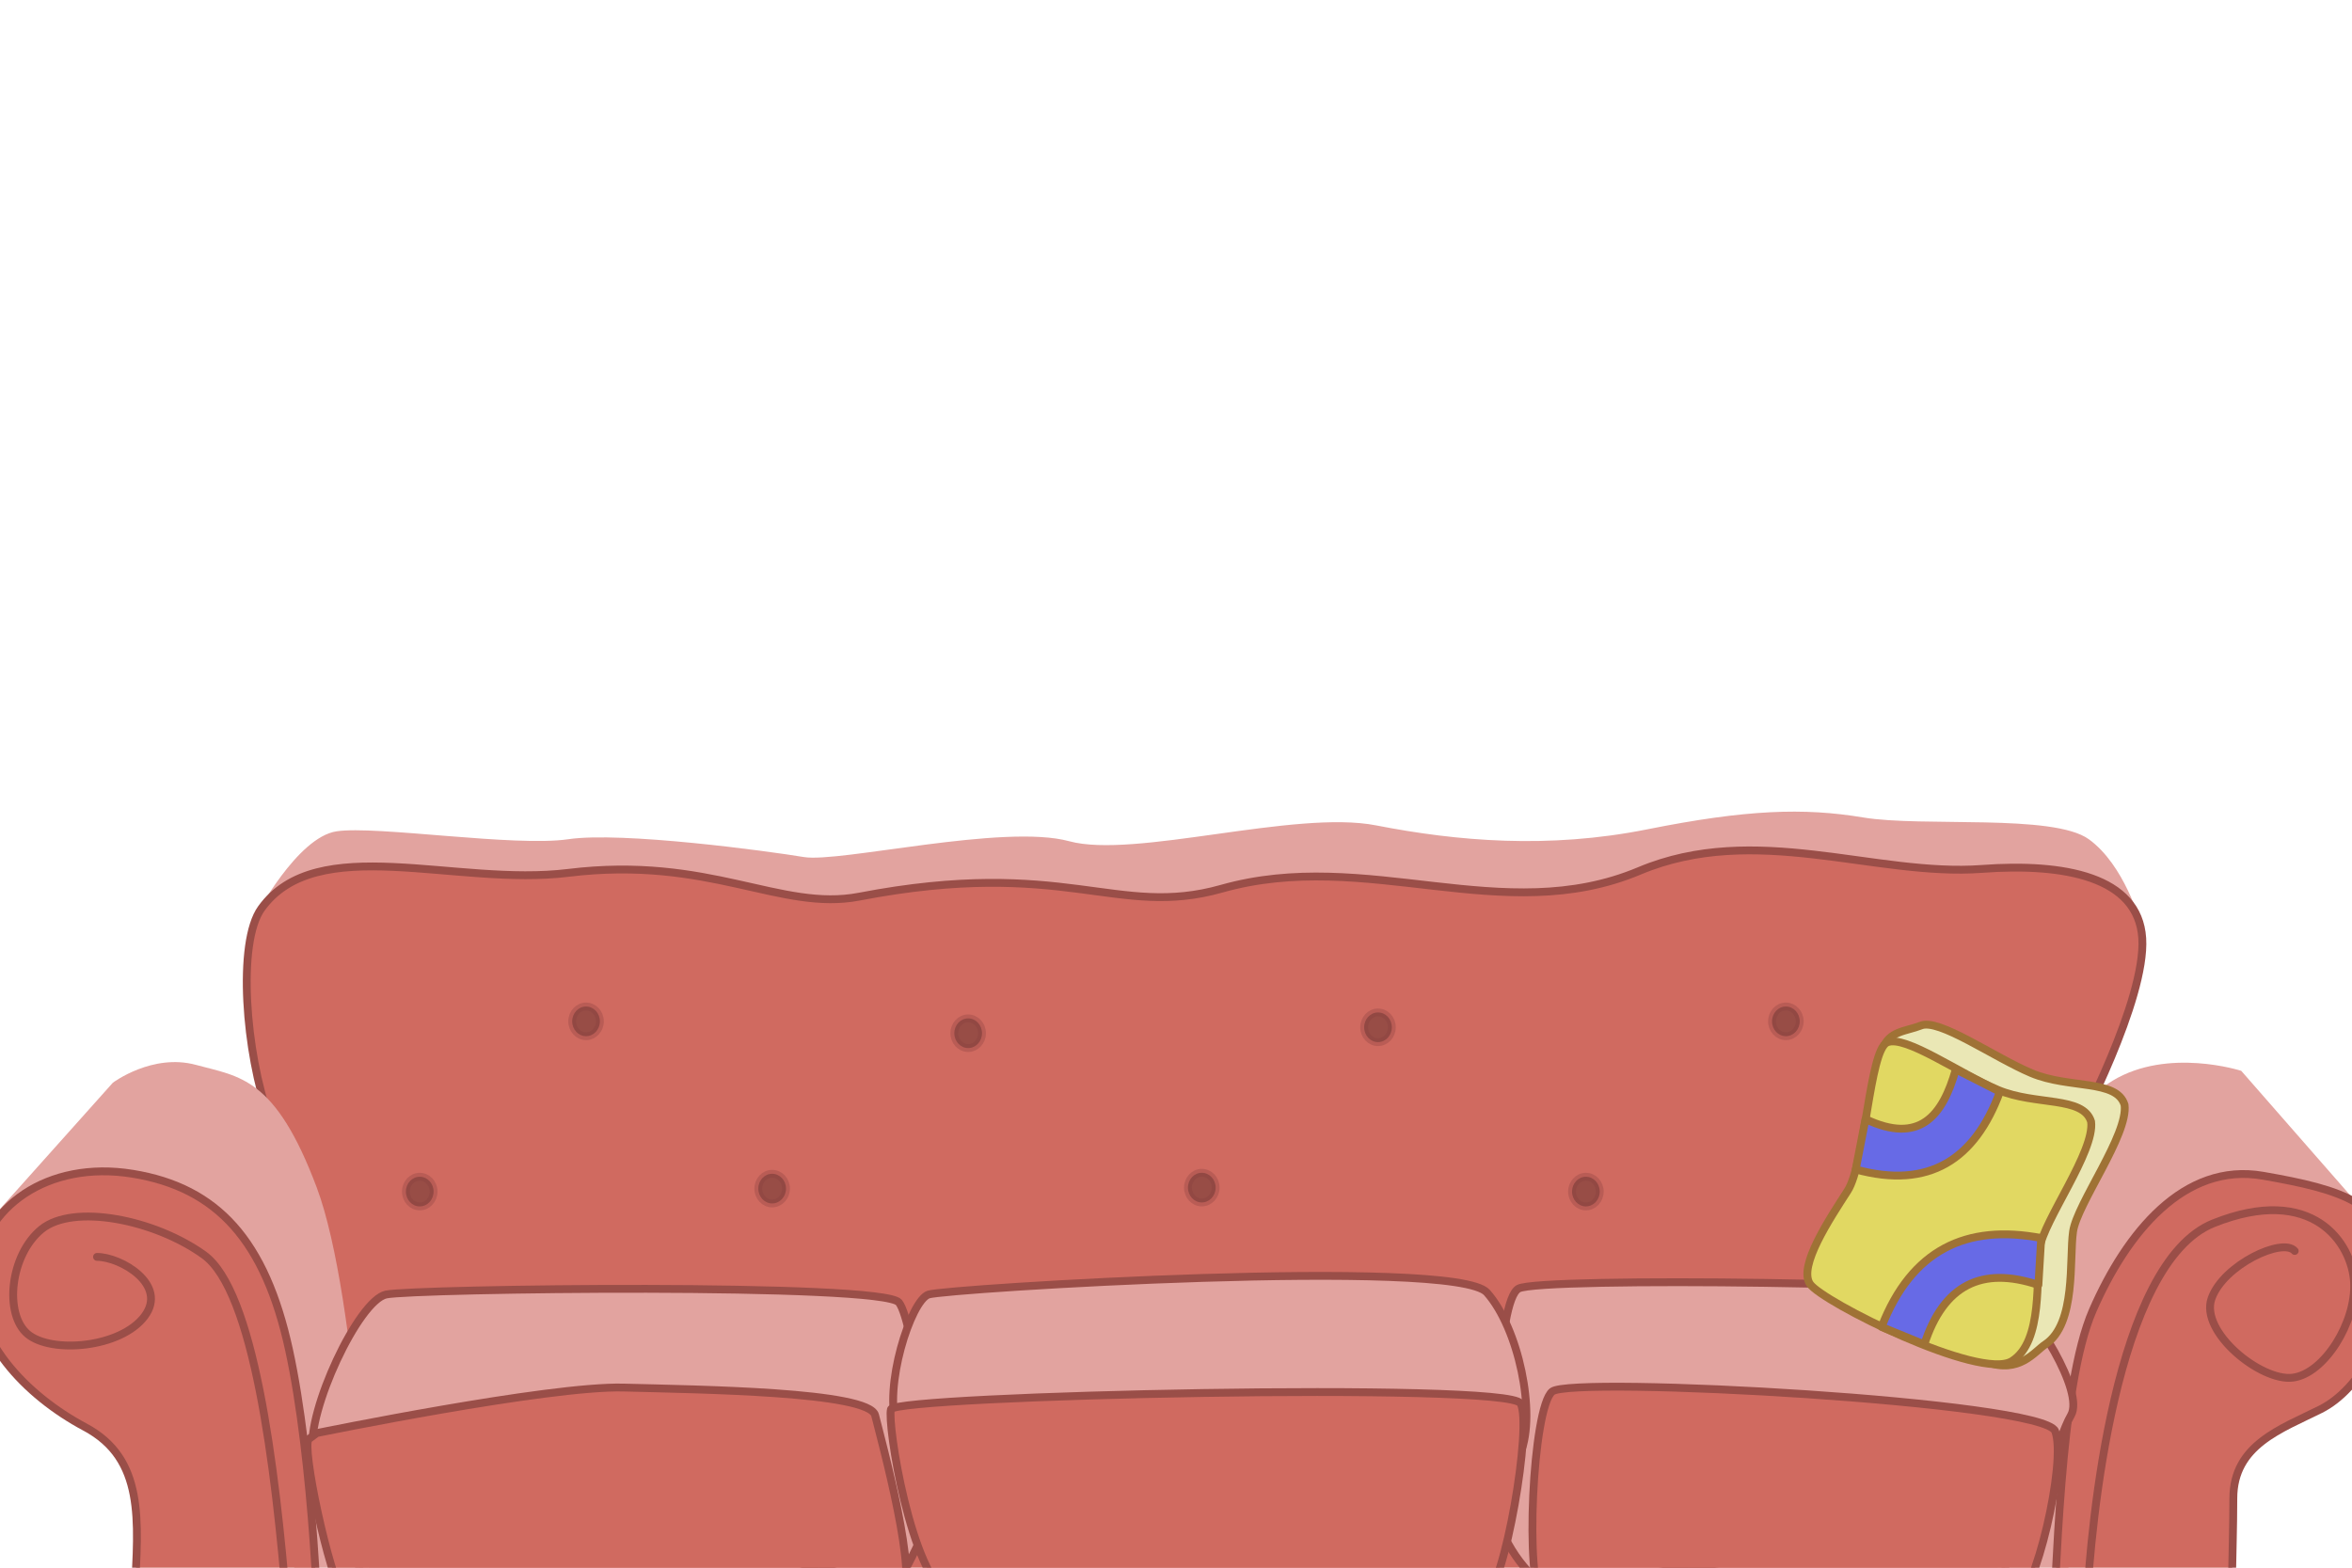 <?xml version="1.0" encoding="UTF-8" standalone="no"?>
<!-- Created with Inkscape (http://www.inkscape.org/) -->

<svg
   xmlns:dc="http://purl.org/dc/elements/1.1/"
   xmlns:cc="http://creativecommons.org/ns#"
   xmlns:rdf="http://www.w3.org/1999/02/22-rdf-syntax-ns#"
   xmlns:svg="http://www.w3.org/2000/svg"
   xmlns="http://www.w3.org/2000/svg"
   xmlns:xlink="http://www.w3.org/1999/xlink"
   xmlns:sodipodi="http://sodipodi.sourceforge.net/DTD/sodipodi-0.dtd"
   xmlns:inkscape="http://www.inkscape.org/namespaces/inkscape"
   width="1200"
   height="800"
   id="svg13193"
   version="1.1"
   inkscape:version="0.48.5 r10040"
   sodipodi:docname="sofa1.svg">
  <defs
     id="defs13195">
    <linearGradient
       id="linearGradient14157">
      <stop
         style="stop-color:#138a14;stop-opacity:1;"
         offset="0"
         id="stop14159" />
      <stop
         style="stop-color:#0e690f;stop-opacity:1;"
         offset="1"
         id="stop14161" />
    </linearGradient>
    <linearGradient
       inkscape:collect="always"
       xlink:href="#linearGradient14157"
       id="linearGradient14163"
       x1="836.562"
       y1="151.422"
       x2="1024.562"
       y2="151.422"
       gradientUnits="userSpaceOnUse"
       gradientTransform="matrix(0.999,-0.036,0.036,0.999,-4.987,284.608)" />
  </defs>
  <sodipodi:namedview
     id="base"
     pagecolor="#ffffff"
     bordercolor="#666666"
     borderopacity="1.0"
     inkscape:pageopacity="0.0"
     inkscape:pageshadow="2"
     inkscape:zoom="0.7"
     inkscape:cx="486.57749"
     inkscape:cy="265.91765"
     inkscape:document-units="px"
     inkscape:current-layer="layer1"
     showgrid="false"
     inkscape:snap-bbox="true"
     inkscape:snap-page="false"
     inkscape:window-width="1413"
     inkscape:window-height="907"
     inkscape:window-x="233"
     inkscape:window-y="23"
     inkscape:window-maximized="0"
     inkscape:object-nodes="true" />
  <g
     inkscape:label="Layer 1"
     inkscape:groupmode="layer"
     id="layer1"
     transform="translate(0,-252.362)">
    <path
       style="fill:#e2a39f;fill-opacity:1;stroke:none"
       d="m 153.543,758.408 -23.233,-38.386 c 0,0 21.213,-40.406 41.416,-43.437 20.203,-3.03 90.914,8.081 118.188,4.041 27.274,-4.041 102.025,6.061 120.208,9.091 18.183,3.03 102.025,-17.173 135.36,-8.081 33.335,9.091 115.157,-16.162 156.574,-8.081 41.416,8.081 87.883,12.122 138.391,2.02 50.508,-10.102 79.802,-11.112 110.107,-6.061 30.305,5.051 96.975,-2.02 115.157,11.112 18.183,13.132 26.264,42.426 26.264,42.426 l -38.386,37.376 z"
       id="path14175"
       inkscape:connector-curvature="0"
       sodipodi:nodetypes="ccssssssssccc" />
    <path
       style="fill:#d06a60;fill-opacity:1;stroke:#9a4e48;stroke-opacity:1;stroke-width:4;stroke-miterlimit:4;stroke-dasharray:none;stroke-linejoin:round;stroke-linecap:round"
       d="m 137.381,823.058 c -12.122,-33.335 -16.468,-89.766 -4.041,-107.076 28.284,-39.396 98.995,-11.112 156.574,-18.183 72.223,-8.87 108.21,19.868 148.492,12.122 105.056,-20.203 131.32,11.112 184.858,-4.041 74.157,-20.988 143.442,20.203 213.142,-9.091 59.264,-24.908 120.208,3.03 174.756,-1.01 42.07,-3.116 79.802,4.041 81.822,35.355 2.02,31.315 -33.335,97.985 -33.335,97.985 l -38.386,234.355 -835.396,2.02 z"
       id="path14173"
       inkscape:connector-curvature="0"
       sodipodi:nodetypes="cssssssscccc" />
    <path
       style="fill:#e2a39f;fill-opacity:1;stroke:none"
       d="M -2.02,871.545 57.579,804.875 c 0,0 20.203,-15.152 42.426,-9.091 22.223,6.061 40.406,6.061 61.619,62.629 21.213,56.569 27.274,209.102 27.274,209.102 l -29.294,28.284 -47.477,-218.193 z"
       id="path14169"
       inkscape:connector-curvature="0"
       sodipodi:nodetypes="ccsscccc" />
    <path
       style="fill:#d06a60;fill-opacity:1;stroke:#9a4e48;stroke-opacity:1;stroke-width:4;stroke-miterlimit:4;stroke-dasharray:none;stroke-linejoin:round;stroke-linecap:round"
       d="m 68.69,1065.494 c 2.02,-37.376 5.051,-68.69 -25.254,-84.853 -30.305,-16.162 -58.589,-45.457 -55.558,-78.792 3.03,-33.335 36.365,-57.579 79.802,-50.508 43.437,7.071 67.68,34.345 79.802,89.904 12.122,55.558 16.162,147.482 15.152,172.736 -1.01,25.254 -93.944,-48.487 -93.944,-48.487 z"
       id="path14165"
       inkscape:connector-curvature="0" />
    <path
       style="fill:#e2a39f;fill-opacity:1;stroke:none"
       d="m 1048.538,1078.626 50.508,-195.97 101.015,-19.193 -56.569,-64.65 c 0,0 -37.376,-12.122 -65.66,5.051 -28.284,17.173 -41.416,55.558 -45.457,77.782 -4.041,22.223 -14.142,187.888 -14.142,187.888 z"
       id="path14171"
       inkscape:connector-curvature="0"
       sodipodi:nodetypes="ccccsscc" />
    <path
       style="fill:#d06a60;fill-opacity:1;stroke:#9a4e48;stroke-opacity:1;stroke-width:4;stroke-miterlimit:4;stroke-dasharray:none;stroke-linejoin:round;stroke-linecap:round"
       d="m 1046.518,1096.809 c 3.03,-39.396 4.041,-136.371 21.213,-175.767 17.173,-39.396 46.467,-75.761 86.873,-68.69 40.406,7.071 64.65,14.142 65.66,46.467 1.01,32.325 -16.163,62.629 -36.365,72.731 -20.203,10.102 -44.447,18.183 -44.447,45.457 0,27.274 -2.02,65.66 0,79.802 2.02,14.142 -92.934,0 -92.934,0 z"
       id="path14167"
       inkscape:connector-curvature="0" />
    <path
       style="fill:#e2a39f;stroke:#9a4e48;stroke-width:4;stroke-linecap:round;stroke-linejoin:round;stroke-opacity:1;fill-opacity:1;stroke-miterlimit:4;stroke-dasharray:none"
       d="m 159.604,740.401 c -3.03,-20.203 23.234,-76.772 37.376,-79.802 14.142,-3.03 253.548,-6.061 261.63,4.041 8.081,10.102 18.183,96.975 16.162,107.076 -2.02,10.102 -17.173,37.376 -17.173,37.376 z"
       id="path14205"
       inkscape:connector-curvature="0"
       transform="translate(0,252.362)" />
    <path
       style="fill:#e2a39f;fill-opacity:1;stroke:#9a4e48;stroke-width:4;stroke-linecap:round;stroke-linejoin:round;stroke-opacity:1;stroke-miterlimit:4;stroke-dasharray:none"
       d="m 788.929,810.102 c -12.122,-8.081 -26.264,-28.284 -26.264,-45.457 0,-17.173 1.01,-101.015 12.122,-107.076 11.112,-6.061 240.416,-3.03 251.528,4.041 11.112,7.071 37.376,48.487 30.305,60.609 -7.071,12.122 -17.173,52.528 -17.173,52.528 z"
       id="path14209"
       inkscape:connector-curvature="0"
       transform="translate(0,252.362)"
       sodipodi:nodetypes="csssscc" />
    <path
       style="fill:#d06a60;stroke:#9a4e48;stroke-width:4;stroke-linecap:round;stroke-linejoin:round;stroke-opacity:1;fill-opacity:1;stroke-miterlimit:4;stroke-dasharray:none"
       d="m 786.909,816.162 c -9.091,-8.081 -5.051,-97.985 5.051,-106.066 10.102,-8.081 250.518,5.051 256.579,20.203 6.061,15.152 -10.101,84.853 -21.213,88.893 -11.112,4.041 -240.416,-3.03 -240.416,-3.03 z"
       id="path14203"
       inkscape:connector-curvature="0"
       transform="translate(0,252.362)" />
    <path
       style="fill:#e2a39f;stroke:#9a4e48;stroke-width:4;stroke-linecap:round;stroke-linejoin:round;stroke-opacity:1;fill-opacity:1;stroke-miterlimit:4;stroke-dasharray:none"
       d="m 457.599,728.279 c -7.071,-20.203 7.071,-64.65 16.162,-67.68 9.091,-3.03 268.701,-19.193 284.863,-1.01 16.162,18.183 25.254,61.619 17.173,81.822 C 767.716,761.614 457.599,728.279 457.599,728.279 z"
       id="path14207"
       inkscape:connector-curvature="0"
       transform="translate(0,252.362)"
       sodipodi:nodetypes="csssc" />
    <path
       style="fill:#d06a60;stroke:#9a4e48;stroke-width:4;stroke-linecap:round;stroke-linejoin:round;stroke-opacity:1;fill-opacity:1;stroke-miterlimit:4;stroke-dasharray:none"
       d="m 484.873,815.152 c -20.203,-11.112 -32.325,-88.893 -30.305,-95.964 2.02,-7.071 315.168,-14.142 321.228,-3.03 6.061,11.112 -8.081,93.944 -18.183,98.995 -10.102,5.051 -272.741,-10e-6 -272.741,-10e-6 z"
       id="path14201"
       inkscape:connector-curvature="0"
       transform="translate(0,252.362)"
       sodipodi:nodetypes="csssc" />
    <path
       style="fill:#d06a60;stroke:#9a4e48;stroke-width:4;stroke-linecap:round;stroke-linejoin:round;stroke-opacity:1;fill-opacity:1;stroke-miterlimit:4;stroke-dasharray:none"
       d="m 175.767,816.162 c -8.081,-12.122 -22.223,-78.792 -18.183,-81.822 4.041,-3.03 4.041,-3.03 4.041,-3.03 0,0 118.188,-24.244 156.574,-23.234 38.386,1.01 125.259,2.02 128.289,14.142 3.03,12.122 23.233,85.863 13.132,92.934 -10.102,7.071 -283.853,1.01 -283.853,1.01 z"
       id="path14199"
       inkscape:connector-curvature="0"
       transform="translate(0,252.362)" />
    <path
       style="fill:none;stroke:#9a4e48;stroke-width:4;stroke-linecap:round;stroke-linejoin:round;stroke-opacity:1;stroke-miterlimit:4;stroke-dasharray:none"
       d="M 146.472,821.213 C 140.411,746.462 129.3,658.579 104.046,640.396 78.792,622.213 37.376,614.132 21.213,627.264 5.051,640.396 2.02,670.7 14.142,680.802 c 12.122,10.102 47.477,7.071 59.599,-9.091 12.122,-16.162 -12.122,-30.305 -24.244,-30.305"
       id="path14219"
       inkscape:connector-curvature="0"
       transform="translate(0,252.362)" />
    <path
       style="fill:none;stroke:#9a4e48;stroke-width:4;stroke-linecap:round;stroke-linejoin:round;stroke-opacity:1;stroke-miterlimit:4;stroke-dasharray:none"
       d="m 1064.701,818.183 c 2.02,-39.396 14.142,-173.746 64.65,-193.949 50.508,-20.203 70.711,10.102 71.721,30.305 1.01,20.203 -15.152,46.467 -31.315,48.487 -16.162,2.02 -47.477,-23.234 -41.416,-40.406 6.061,-17.173 36.365,-31.315 42.426,-24.244"
       id="path14221"
       inkscape:connector-curvature="0"
       transform="translate(0,252.362)" />
    <path
       sodipodi:type="arc"
       style="opacity:0.3;color:#000000;fill:#140a0a;fill-opacity:1;fill-rule:nonzero;stroke:#833e3e;stroke-width:4;stroke-linecap:round;stroke-linejoin:round;stroke-miterlimit:4;stroke-opacity:1;stroke-dasharray:none;stroke-dashoffset:0;marker:none;visibility:visible;display:inline;overflow:visible;enable-background:accumulate"
       id="path14223"
       sodipodi:cx="213.14218"
       sodipodi:cy="504.5304"
       sodipodi:rx="7.0710678"
       sodipodi:ry="7.5761442"
       d="m 220.213,504.53 c 0,4.184 -3.166,7.576 -7.071,7.576 -3.905,0 -7.071,-3.392 -7.071,-7.576 0,-4.184 3.166,-7.576 7.071,-7.576 3.905,0 7.071,3.392 7.071,7.576 z"
       transform="translate(180.817,354.388)" />
    <path
       sodipodi:type="arc"
       style="opacity:0.3;color:#000000;fill:#140a0a;fill-opacity:1;fill-rule:nonzero;stroke:#833e3e;stroke-width:4;stroke-linecap:round;stroke-linejoin:round;stroke-miterlimit:4;stroke-opacity:1;stroke-dasharray:none;stroke-dashoffset:0;marker:none;visibility:visible;display:inline;overflow:visible;enable-background:accumulate"
       id="path14223-0"
       sodipodi:cx="213.14218"
       sodipodi:cy="504.5304"
       sodipodi:rx="7.0710678"
       sodipodi:ry="7.5761442"
       d="m 220.213,504.53 c 0,4.184 -3.166,7.576 -7.071,7.576 -3.905,0 -7.071,-3.392 -7.071,-7.576 0,-4.184 3.166,-7.576 7.071,-7.576 3.905,0 7.071,3.392 7.071,7.576 z"
       transform="translate(400.02,353.882)" />
    <path
       sodipodi:type="arc"
       style="opacity:0.3;color:#000000;fill:#140a0a;fill-opacity:1;fill-rule:nonzero;stroke:#833e3e;stroke-width:4;stroke-linecap:round;stroke-linejoin:round;stroke-miterlimit:4;stroke-opacity:1;stroke-dasharray:none;stroke-dashoffset:0;marker:none;visibility:visible;display:inline;overflow:visible;enable-background:accumulate"
       id="path14223-5"
       sodipodi:cx="213.14218"
       sodipodi:cy="504.5304"
       sodipodi:rx="7.0710678"
       sodipodi:ry="7.5761442"
       d="m 220.213,504.53 c 0,4.184 -3.166,7.576 -7.071,7.576 -3.905,0 -7.071,-3.392 -7.071,-7.576 0,-4.184 3.166,-7.576 7.071,-7.576 3.905,0 7.071,3.392 7.071,7.576 z"
       transform="translate(595.99,355.903)" />
    <path
       sodipodi:type="arc"
       style="opacity:0.3;color:#000000;fill:#140a0a;fill-opacity:1;fill-rule:nonzero;stroke:#833e3e;stroke-width:4;stroke-linecap:round;stroke-linejoin:round;stroke-miterlimit:4;stroke-opacity:1;stroke-dasharray:none;stroke-dashoffset:0;marker:none;visibility:visible;display:inline;overflow:visible;enable-background:accumulate"
       id="path14223-4"
       sodipodi:cx="213.14218"
       sodipodi:cy="504.5304"
       sodipodi:rx="7.0710678"
       sodipodi:ry="7.5761442"
       d="m 220.213,504.53 c 0,4.184 -3.166,7.576 -7.071,7.576 -3.905,0 -7.071,-3.392 -7.071,-7.576 0,-4.184 3.166,-7.576 7.071,-7.576 3.905,0 7.071,3.392 7.071,7.576 z"
       transform="translate(280.822,275.091)" />
    <path
       sodipodi:type="arc"
       style="opacity:0.3;color:#000000;fill:#140a0a;fill-opacity:1;fill-rule:nonzero;stroke:#833e3e;stroke-width:4;stroke-linecap:round;stroke-linejoin:round;stroke-miterlimit:4;stroke-opacity:1;stroke-dasharray:none;stroke-dashoffset:0;marker:none;visibility:visible;display:inline;overflow:visible;enable-background:accumulate"
       id="path14223-6"
       sodipodi:cx="213.14218"
       sodipodi:cy="504.5304"
       sodipodi:rx="7.0710678"
       sodipodi:ry="7.5761442"
       d="m 220.213,504.53 c 0,4.184 -3.166,7.576 -7.071,7.576 -3.905,0 -7.071,-3.392 -7.071,-7.576 0,-4.184 3.166,-7.576 7.071,-7.576 3.905,0 7.071,3.392 7.071,7.576 z"
       transform="translate(489.924,272.06)" />
    <path
       sodipodi:type="arc"
       style="opacity:0.3;color:#000000;fill:#140a0a;fill-opacity:1;fill-rule:nonzero;stroke:#833e3e;stroke-width:4;stroke-linecap:round;stroke-linejoin:round;stroke-miterlimit:4;stroke-opacity:1;stroke-dasharray:none;stroke-dashoffset:0;marker:none;visibility:visible;display:inline;overflow:visible;enable-background:accumulate"
       id="path14223-7"
       sodipodi:cx="213.14218"
       sodipodi:cy="504.5304"
       sodipodi:rx="7.0710678"
       sodipodi:ry="7.5761442"
       d="m 220.213,504.53 c 0,4.184 -3.166,7.576 -7.071,7.576 -3.905,0 -7.071,-3.392 -7.071,-7.576 0,-4.184 3.166,-7.576 7.071,-7.576 3.905,0 7.071,3.392 7.071,7.576 z"
       transform="translate(698.015,269.03)" />
    <path
       sodipodi:type="arc"
       style="opacity:0.3;color:#000000;fill:#140a0a;fill-opacity:1;fill-rule:nonzero;stroke:#833e3e;stroke-width:4;stroke-linecap:round;stroke-linejoin:round;stroke-miterlimit:4;stroke-opacity:1;stroke-dasharray:none;stroke-dashoffset:0;marker:none;visibility:visible;display:inline;overflow:visible;enable-background:accumulate"
       id="path14223-9"
       sodipodi:cx="213.14218"
       sodipodi:cy="504.5304"
       sodipodi:rx="7.0710678"
       sodipodi:ry="7.5761442"
       d="m 220.213,504.53 c 0,4.184 -3.166,7.576 -7.071,7.576 -3.905,0 -7.071,-3.392 -7.071,-7.576 0,-4.184 3.166,-7.576 7.071,-7.576 3.905,0 7.071,3.392 7.071,7.576 z"
       transform="translate(85.863,269.03)" />
    <path
       sodipodi:type="arc"
       style="opacity:0.3;color:#000000;fill:#140a0a;fill-opacity:1;fill-rule:nonzero;stroke:#833e3e;stroke-width:4;stroke-linecap:round;stroke-linejoin:round;stroke-miterlimit:4;stroke-opacity:1;stroke-dasharray:none;stroke-dashoffset:0;marker:none;visibility:visible;display:inline;overflow:visible;enable-background:accumulate"
       id="path14223-3"
       sodipodi:cx="213.14218"
       sodipodi:cy="504.5304"
       sodipodi:rx="7.0710678"
       sodipodi:ry="7.5761442"
       d="m 220.213,504.53 c 0,4.184 -3.166,7.576 -7.071,7.576 -3.905,0 -7.071,-3.392 -7.071,-7.576 0,-4.184 3.166,-7.576 7.071,-7.576 3.905,0 7.071,3.392 7.071,7.576 z"
       transform="translate(1.01,355.903)" />
    <path
       sodipodi:type="arc"
       style="opacity:0.3;color:#000000;fill:#0a1014;fill-opacity:1;fill-rule:nonzero;stroke:#3e6683;stroke-width:4;stroke-linecap:round;stroke-linejoin:round;stroke-miterlimit:4;stroke-opacity:1;stroke-dasharray:none;stroke-dashoffset:0;marker:none;visibility:visible;display:inline;overflow:visible;enable-background:accumulate"
       id="path14223-47"
       sodipodi:cx="213.14218"
       sodipodi:cy="504.5304"
       sodipodi:rx="7.0710678"
       sodipodi:ry="7.5761442"
       d="m 220.213,504.53 c 0,4.184 -3.166,7.576 -7.071,7.576 -3.905,0 -7.071,-3.392 -7.071,-7.576 0,-4.184 3.166,-7.576 7.071,-7.576 3.905,0 7.071,3.392 7.071,7.576 z"
       transform="translate(770.746,360.954)" />
    <path
       style="fill:#eae7b5;fill-opacity:1;stroke:#9f7235;stroke-width:4;stroke-linecap:round;stroke-linejoin:round;stroke-miterlimit:4;stroke-opacity:1;stroke-dasharray:none"
       d="m 1083.955,816.169 c -4.041,-13.132 -28.284,-8.081 -47.477,-16.162 -19.193,-8.081 -47.477,-28.284 -56.569,-24.244 -7.392,2.889 -16.444,2.749 -19.286,11.965 -4.909,15.925 31.063,150.057 52.794,159.671 16.941,6.113 24.444,-5.21 30.132,-9.002 15.858,-10.572 12.122,-43.437 14.142,-57.579 2.02,-14.142 28.284,-49.497 26.264,-64.65 z"
       id="path14338"
       inkscape:connector-curvature="0"
       sodipodi:nodetypes="cscscssc" />
    <path
       style="fill:#e1d862;fill-opacity:1;stroke:#9f7235;stroke-width:4;stroke-linecap:round;stroke-linejoin:round;stroke-miterlimit:4;stroke-opacity:1;stroke-dasharray:none"
       d="m 1066.885,824.72 c -4.041,-13.132 -28.284,-8.081 -47.477,-16.162 -19.193,-8.081 -47.477,-28.284 -56.569,-24.244 -9.091,4.041 -11.112,61.619 -20.203,75.761 -9.091,14.142 -25.254,38.386 -19.193,47.477 6.061,9.091 86.873,49.497 103.036,39.396 16.162,-10.102 12.122,-43.437 14.142,-57.579 2.02,-14.142 28.284,-49.497 26.264,-64.65 z"
       id="path14338-1"
       inkscape:connector-curvature="0" />
    <path
       style="fill:#676ae6;fill-opacity:1;stroke:#9f7235;stroke-width:4;stroke-linecap:round;stroke-linejoin:round;stroke-miterlimit:4;stroke-opacity:1;stroke-dasharray:none"
       d="m 960,677.143 c 15.267,-39.366 43.312,-52.643 81.429,-45.357 L 1040,655.714 c -28.852,-9.72 -48.41,0.077 -58.214,30.357 z"
       id="path16167"
       inkscape:connector-curvature="0"
       transform="translate(0,252.362)"
       sodipodi:nodetypes="ccccc" />
    <path
       style="fill:#676ae6;fill-opacity:1;stroke:#9f7235;stroke-width:4;stroke-linecap:round;stroke-linejoin:round;stroke-miterlimit:4;stroke-opacity:1;stroke-dasharray:none"
       d="m 946.786,596.786 5,-25.714 c 27.52,13.109 39.378,-1.547 46.071,-25.357 l 22.5,11.429 c -12.747,34.503 -36.074,49.88 -73.571,39.643 z"
       id="path16169"
       inkscape:connector-curvature="0"
       transform="translate(0,252.362)"
       sodipodi:nodetypes="ccccc" />
  </g>
</svg>
